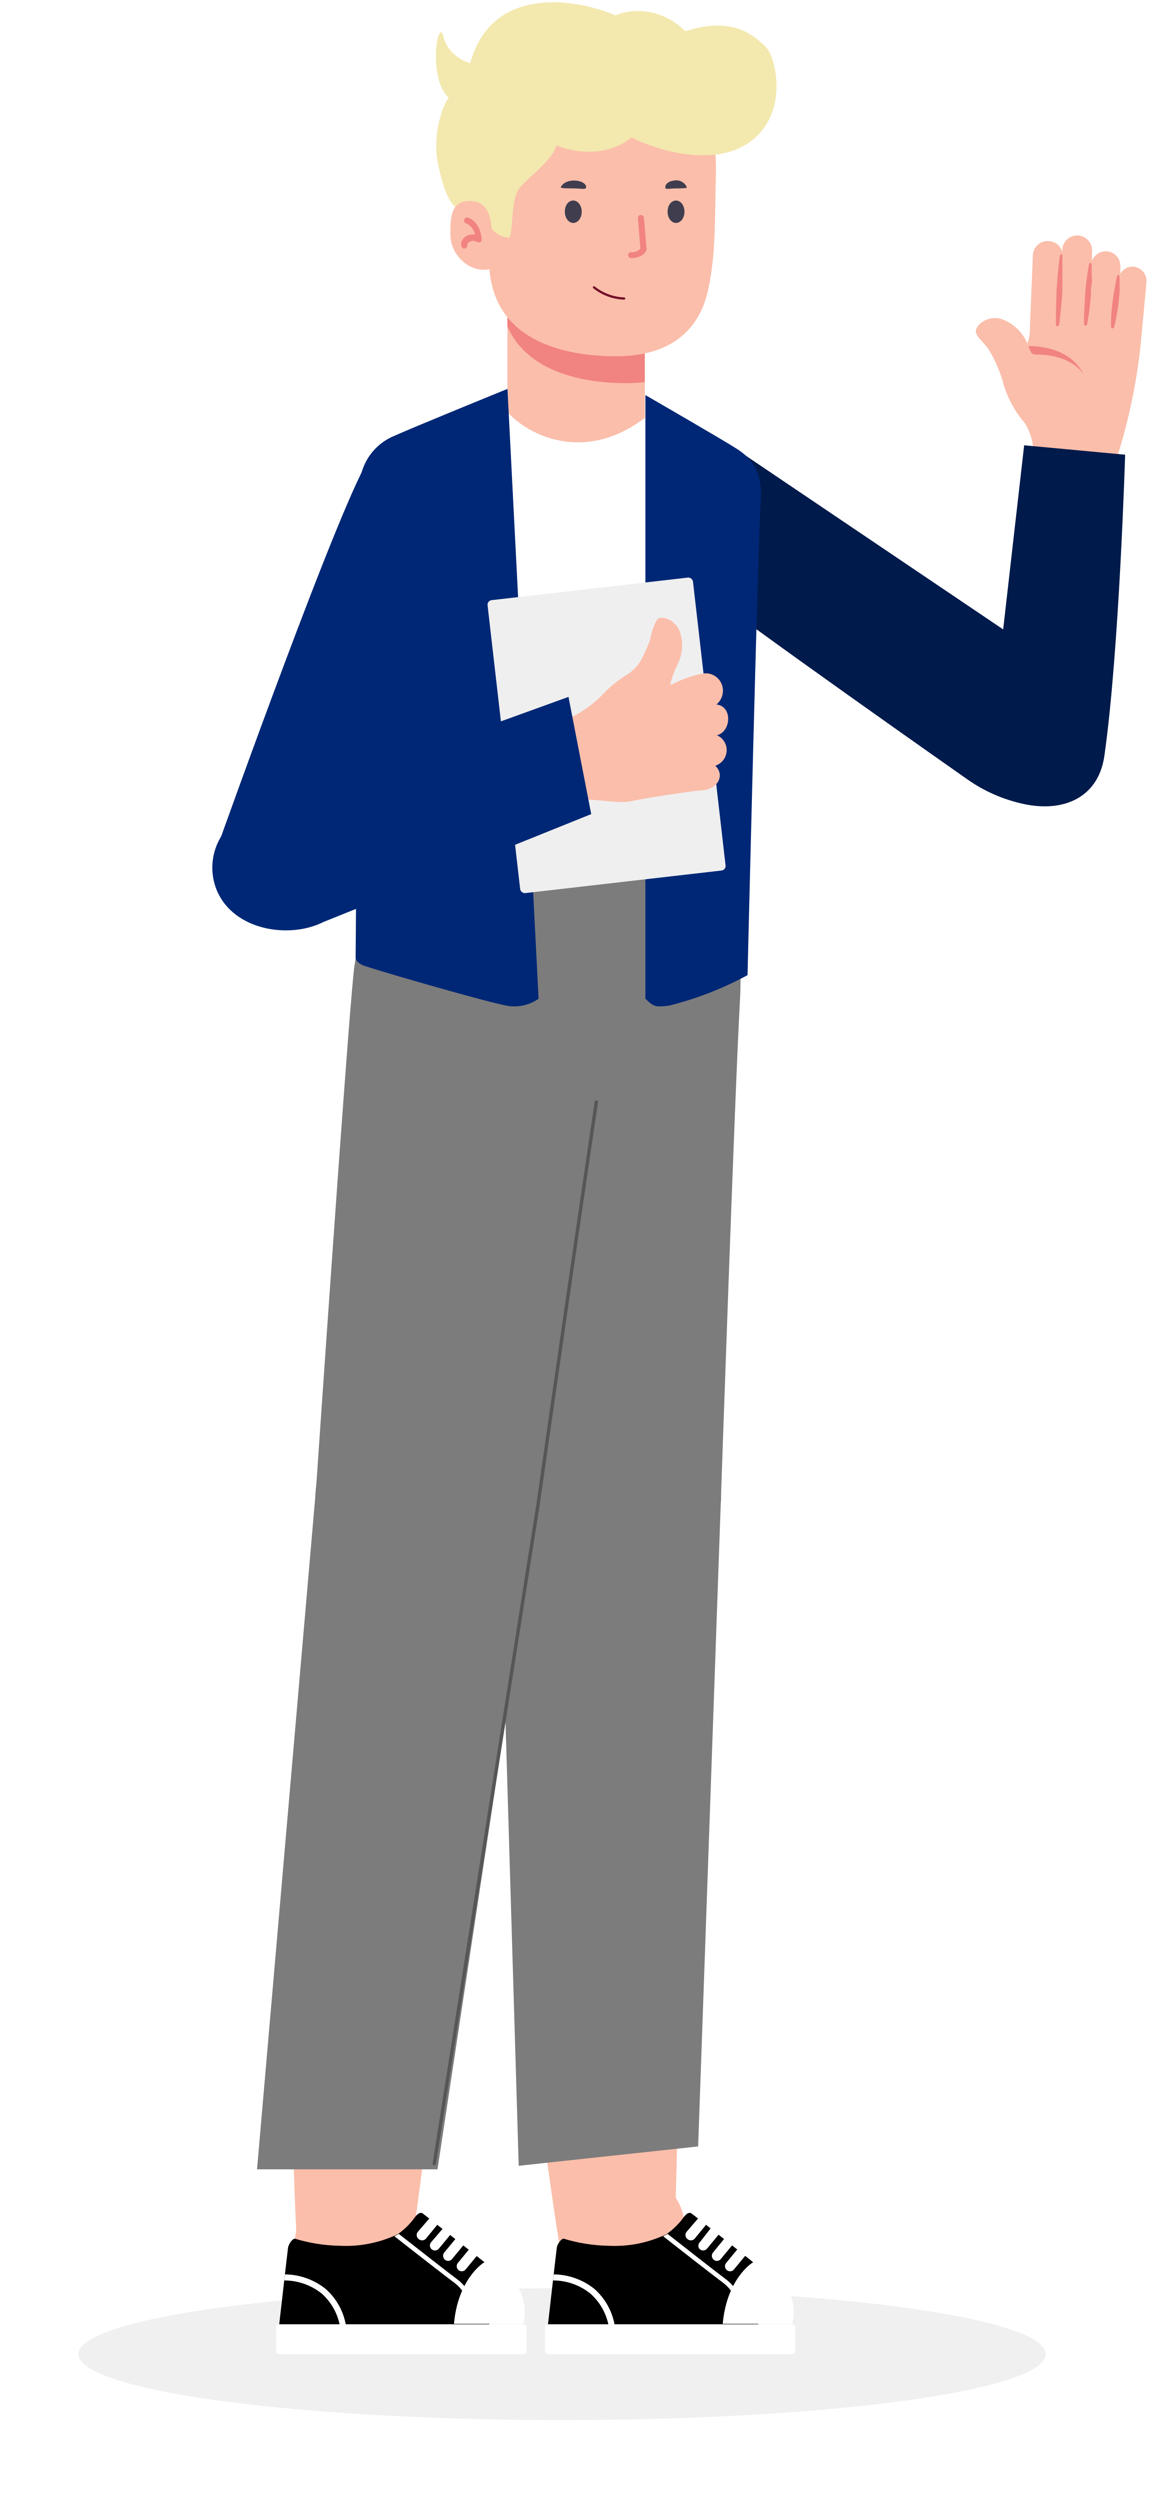 <svg width="253" height="550" viewBox="0 0 253 550" fill="none" xmlns="http://www.w3.org/2000/svg">
<g clip-path="url(#clip0_21_288)">
<path d="M141.993 64.567H111.726V99.5H141.993V64.567Z" fill="#FBBEAA"/>
<path d="M111.801 64.567H141.968V84.057C140.65 84.217 139.324 84.3 137.996 84.303C127.588 84.303 115.949 81.516 111.701 71.771L111.801 64.567Z" fill="#F18380"/>
<path d="M157.63 38.64C157.378 48.73 157.63 56.698 155.769 64.395C153.909 72.092 148.228 78.383 135.659 78.383C123.089 78.383 108.76 74.362 107.755 58.943C105.693 56.748 102.35 48.927 102.224 40.169C102.098 31.412 102.802 12.885 123.14 10.048C143.477 7.211 158.183 14.538 157.63 38.64Z" fill="#FBBEAA"/>
<path d="M146.996 46.583C146.996 47.94 147.826 49.05 148.857 49.05C149.887 49.05 150.717 47.94 150.717 46.583C150.717 45.226 149.887 44.116 148.857 44.116C147.826 44.116 146.996 45.128 146.996 46.583Z" fill="#403D4F"/>
<path d="M124.371 46.583C124.371 47.94 125.2 49.05 126.231 49.05C127.262 49.05 128.091 47.94 128.091 46.583C128.091 45.226 127.262 44.116 126.231 44.116C125.2 44.116 124.371 45.128 124.371 46.583Z" fill="#403D4F"/>
<path d="M128.921 41.452C128.745 41.674 127.413 41.452 126.407 41.452C125.402 41.452 123.466 41.452 123.466 41.23C123.466 41.008 124.422 39.478 126.935 39.75C128.745 39.947 129.399 41.057 128.921 41.452Z" fill="#403D4F"/>
<path d="M146.569 41.452C146.72 41.674 147.851 41.452 148.731 41.452C149.611 41.452 151.245 41.452 151.245 41.23C151.019 40.671 150.593 40.212 150.047 39.939C149.501 39.667 148.872 39.599 148.279 39.75C146.72 39.947 146.293 41.057 146.569 41.452Z" fill="#403D4F"/>
<path d="M139.153 56.797C140.912 56.797 142.32 55.662 142.37 54.848L141.792 47.891C141.773 47.719 141.686 47.56 141.55 47.45C141.414 47.339 141.239 47.285 141.063 47.299C140.977 47.305 140.893 47.328 140.816 47.366C140.74 47.404 140.671 47.457 140.615 47.521C140.559 47.585 140.516 47.66 140.49 47.74C140.463 47.821 140.453 47.905 140.46 47.99L141.013 54.7C140.759 54.97 140.446 55.181 140.098 55.318C139.75 55.455 139.376 55.513 139.002 55.489C138.914 55.483 138.825 55.493 138.742 55.521C138.658 55.549 138.581 55.593 138.516 55.65C138.45 55.708 138.397 55.778 138.359 55.856C138.322 55.935 138.301 56.02 138.298 56.106C138.297 56.281 138.365 56.45 138.486 56.578C138.607 56.706 138.774 56.784 138.951 56.797H139.153Z" fill="#F18380"/>
<path d="M111.907 52.307C109.15 51.981 107.379 49.84 106.879 47.373C106.379 44.906 104.811 46.139 101.852 46.139C98.892 46.139 97.379 40.428 96.448 36.084C95.237 30.433 97.04 23.819 98.816 21.482C94.08 17.394 96.448 3.377 97.632 8.049C98.579 11.787 101.973 13.5 103.551 13.889C108.287 -3.399 126.834 -0.323 135.516 3.377C142.619 0.573 148.736 4.545 150.907 6.881C161.561 3.377 166.297 8.049 168.665 10.385C171.032 12.722 173.992 26.155 163.929 31.995C155.879 36.668 144.001 32.774 139.068 30.243C133.385 34.916 125.65 33.358 122.493 31.995C122.02 34.799 116.591 38.809 114.421 41.34C112.25 43.871 113.164 52.455 111.907 52.307Z" fill="#F3E8AE"/>
<path d="M108.308 51.27C108.182 48.458 107.73 44.314 103.657 44.215C99.585 44.116 99.057 47.126 99.183 51.862C99.308 56.599 104.21 60.62 108.509 58.992L108.308 51.27Z" fill="#FBBEAA"/>
<path d="M102.325 54.675C102.501 54.645 102.658 54.548 102.762 54.404C102.865 54.261 102.907 54.084 102.878 53.91C102.878 53.771 102.918 53.635 102.994 53.517C103.069 53.399 103.177 53.305 103.305 53.244C103.562 53.076 103.864 52.986 104.172 52.986C104.481 52.986 104.783 53.076 105.04 53.244C105.151 53.305 105.277 53.337 105.404 53.337C105.532 53.337 105.657 53.305 105.769 53.244C105.871 53.178 105.953 53.085 106.006 52.977C106.06 52.868 106.082 52.748 106.07 52.627C105.718 48.656 103.129 47.916 103.029 47.891C102.943 47.865 102.852 47.857 102.763 47.866C102.674 47.876 102.588 47.904 102.51 47.948C102.432 47.992 102.364 48.051 102.311 48.122C102.257 48.193 102.219 48.274 102.199 48.36C102.153 48.523 102.174 48.698 102.259 48.846C102.344 48.994 102.485 49.103 102.652 49.149C103.154 49.372 103.591 49.715 103.925 50.145C104.259 50.576 104.477 51.081 104.562 51.616C103.873 51.506 103.167 51.646 102.576 52.011C102.232 52.209 101.954 52.501 101.775 52.851C101.597 53.202 101.525 53.595 101.571 53.984C101.566 54.081 101.583 54.176 101.62 54.265C101.658 54.355 101.714 54.434 101.786 54.5C101.857 54.566 101.943 54.615 102.036 54.646C102.129 54.676 102.227 54.686 102.325 54.675Z" fill="#F18380"/>
<path d="M137.419 65.678C134.992 65.586 132.662 64.719 130.782 63.211" stroke="#73102A" stroke-width="0.5" stroke-miterlimit="10" stroke-linecap="round"/>
</g>
<g opacity="0.3" filter="url(#filter0_f_21_288)">
<ellipse cx="106.5" cy="14.5" rx="106.5" ry="14.5" transform="matrix(1 0 0 -1 17.271 532.436)" fill="#CBCBCB"/>
</g>
<path d="M81.535 100.618C75.807 107.983 48.207 185.39 48.207 185.39C78.894 175.57 63.642 171.806 80.332 174.614C80.332 174.614 106.408 119.275 107.143 115.234C107.91 112.048 107.566 108.696 106.167 105.732C104.769 102.769 102.401 100.372 99.454 98.938C91.24 94.739 87.263 93.253 81.535 100.618Z" fill="#002776"/>
<path d="M227.508 100.052C227.621 97.568 226.957 95.111 225.606 93.023C223.527 90.612 221.969 87.797 221.031 84.754C220.309 81.93 219.156 79.234 217.613 76.761C216.51 75.245 214.856 74.005 214.856 72.847C214.856 71.69 217.061 69.457 220.204 70.091C221.549 70.51 222.786 71.222 223.825 72.175C224.864 73.128 225.679 74.299 226.212 75.604C226.513 74.808 226.69 73.972 226.736 73.123L227.425 56.227C227.435 55.789 227.534 55.358 227.714 54.958C227.894 54.559 228.152 54.199 228.473 53.901C228.794 53.603 229.172 53.373 229.583 53.223C229.995 53.073 230.433 53.008 230.87 53.03C231.567 53.059 232.237 53.307 232.786 53.737C233.334 54.167 233.735 54.758 233.93 55.428V54.656C234.036 53.835 234.449 53.084 235.085 52.554C235.722 52.025 236.535 51.755 237.362 51.801C238.189 51.846 238.968 52.203 239.543 52.799C240.118 53.395 240.447 54.186 240.462 55.014V57.357C240.738 56.635 241.265 56.036 241.945 55.669C242.626 55.303 243.416 55.193 244.171 55.36C244.926 55.527 245.596 55.959 246.058 56.579C246.521 57.199 246.746 57.964 246.691 58.735V60.224C246.988 59.702 247.43 59.279 247.964 59.005C248.497 58.73 249.099 58.618 249.696 58.68C250.513 58.784 251.257 59.201 251.772 59.844C252.286 60.488 252.53 61.306 252.452 62.125L251.101 76.375C250.217 84.409 248.555 92.338 246.14 100.052C246.111 101.339 245.812 102.607 245.264 103.773C244.716 104.938 243.93 105.976 242.956 106.82C241.983 107.664 240.843 108.294 239.612 108.671C238.38 109.048 237.083 109.164 235.804 109.009C234.647 109.048 233.495 108.837 232.426 108.392C231.357 107.946 230.397 107.275 229.61 106.426C228.823 105.576 228.228 104.567 227.865 103.467C227.502 102.368 227.381 101.203 227.508 100.052Z" fill="#FBBEAA"/>
<path d="M228.059 78.002C227.012 78.002 226.929 77.34 226.46 76.128C228.803 76.128 235.611 76.569 238.588 82.302C235.584 78.167 229.823 78.002 228.059 78.002ZM233.406 56.2C233.406 56.2 233.241 57.165 233.075 58.57C233.075 59.287 232.91 60.141 232.855 61.023C232.8 61.905 232.717 62.87 232.634 63.78C232.634 65.709 232.497 67.611 232.497 69.044C232.497 70.477 232.497 71.442 232.497 71.442C232.497 71.488 232.506 71.533 232.524 71.575C232.542 71.617 232.569 71.655 232.603 71.686C232.637 71.717 232.677 71.741 232.72 71.756C232.763 71.771 232.809 71.777 232.855 71.773C232.932 71.769 233.007 71.74 233.066 71.69C233.126 71.64 233.168 71.573 233.186 71.497C233.186 71.497 233.351 70.532 233.489 69.099C233.627 67.666 233.847 65.764 233.93 63.862C233.93 62.898 233.93 61.933 233.93 61.106C233.93 60.279 233.93 59.37 233.93 58.653C233.93 57.192 233.93 56.255 233.93 56.255C233.93 56.209 233.921 56.164 233.902 56.122C233.884 56.08 233.857 56.042 233.823 56.011C233.79 55.98 233.75 55.956 233.707 55.941C233.663 55.926 233.617 55.92 233.572 55.924C233.519 55.955 233.475 55.999 233.446 56.053C233.417 56.106 233.403 56.167 233.406 56.227V56.2ZM239.801 58.129C239.801 58.129 239.635 58.956 239.442 60.169C239.442 60.803 239.249 61.519 239.167 62.291C239.084 63.063 239.001 63.89 238.919 64.717C238.919 66.371 238.726 68.024 238.698 69.264C238.671 70.505 238.698 71.359 238.698 71.359C238.702 71.403 238.714 71.445 238.734 71.484C238.754 71.523 238.781 71.557 238.814 71.585C238.848 71.614 238.886 71.635 238.928 71.648C238.969 71.662 239.013 71.666 239.056 71.662C239.131 71.657 239.201 71.627 239.256 71.577C239.311 71.527 239.348 71.46 239.36 71.387C239.36 71.387 239.525 70.56 239.718 69.347C239.911 68.135 240.076 66.453 240.214 64.827C240.214 64 240.214 63.173 240.38 62.401C240.545 61.63 240.38 60.886 240.38 60.252C240.38 59.011 240.38 58.184 240.38 58.184C240.38 58.139 240.37 58.093 240.352 58.051C240.334 58.009 240.307 57.971 240.273 57.94C240.239 57.909 240.2 57.885 240.156 57.87C240.113 57.856 240.067 57.85 240.021 57.854C239.96 57.879 239.907 57.921 239.868 57.974C239.829 58.028 239.806 58.091 239.801 58.157V58.129ZM245.975 60.748C245.975 60.748 245.809 61.437 245.589 62.484C245.589 62.98 245.368 63.587 245.286 64.248C245.203 64.91 245.093 65.599 244.983 66.288C244.79 67.694 244.707 69.044 244.652 70.147C244.597 71.249 244.652 71.911 244.652 71.911C244.652 71.957 244.661 72.002 244.679 72.044C244.698 72.086 244.724 72.124 244.758 72.155C244.792 72.186 244.832 72.21 244.875 72.225C244.918 72.239 244.964 72.245 245.01 72.241C245.08 72.238 245.148 72.212 245.202 72.167C245.257 72.122 245.296 72.061 245.313 71.993C245.313 71.993 245.506 71.304 245.699 70.284C245.892 69.265 246.168 67.831 246.333 66.453C246.333 65.737 246.471 65.047 246.526 64.386C246.581 63.724 246.526 63.118 246.526 62.594C246.526 61.547 246.526 60.83 246.526 60.83C246.526 60.785 246.517 60.739 246.498 60.697C246.48 60.655 246.453 60.617 246.42 60.586C246.386 60.555 246.346 60.531 246.303 60.517C246.259 60.502 246.213 60.496 246.168 60.5C246.117 60.528 246.073 60.568 246.04 60.615C246.006 60.663 245.984 60.718 245.975 60.775V60.748Z" fill="#F18380"/>
<path d="M160.824 97.965L220.895 138.48C220.643 140.552 225.511 97.965 225.511 97.965L247.745 100.04C247.745 100.04 246.446 143.399 243.174 166.298C241.876 175.386 234.312 178.832 225.343 176.875C220.914 175.909 216.745 174.092 213.036 171.488C197.094 160.299 152.372 128.783 148.715 124.818C142.407 117.978 142.407 112.854 146.032 107.222C149.658 101.59 157.416 97.119 160.824 97.965Z" fill="#001A4B"/>
<path d="M109.807 328.514C109.727 335.006 112.229 341.264 116.763 345.911C121.296 350.558 127.49 353.213 133.982 353.294C140.474 353.374 146.732 350.872 151.379 346.338C156.026 341.804 158.681 335.61 158.762 329.119C158.762 329.119 161.859 238.764 162.917 220.457C163.974 202.149 159.19 187.468 138.591 185.353C117.236 183.162 105.854 199.858 105.854 215.37C105.854 230.882 109.807 328.514 109.807 328.514Z" fill="#7C7C7C"/>
<path d="M69.641 326.777C69.221 329.985 69.442 333.245 70.29 336.368C71.138 339.491 72.597 342.414 74.583 344.97C76.568 347.525 79.04 349.661 81.857 351.255C84.673 352.848 87.777 353.868 90.99 354.254C94.203 354.64 97.46 354.386 100.574 353.505C103.688 352.624 106.596 351.134 109.13 349.122C111.665 347.111 113.775 344.616 115.339 341.783C116.903 338.951 117.89 335.836 118.243 332.619C118.243 332.619 130.985 243.121 134.007 225.04C137.029 206.959 133.831 191.825 113.584 187.519C92.582 183.061 79.462 198.448 77.876 213.859C76.289 229.271 69.641 326.777 69.641 326.777Z" fill="#7C7C7C"/>
<path d="M149.998 434.985C149.998 434.985 148.79 486.332 148.487 494.012C148.185 501.693 143.325 503.783 135.493 504.463C127.662 505.143 124.363 498.923 123.255 493.987C122.147 489.052 115.448 438.712 115.448 438.712L149.998 434.985Z" fill="#FBBEAA"/>
<path d="M149.117 470.794L120.233 473.892C117.992 458.001 115.448 438.636 115.448 438.636L149.998 434.909C149.998 434.909 149.545 454.149 149.117 470.794Z" fill="#F18380"/>
<path d="M109.807 328.514C109.847 325.3 110.519 322.125 111.786 319.17C113.053 316.216 114.889 313.54 117.19 311.295C119.491 309.05 122.212 307.28 125.196 306.087C128.181 304.893 131.372 304.3 134.587 304.339C137.801 304.379 140.976 305.051 143.931 306.318C146.885 307.585 149.561 309.421 151.806 311.722C154.051 314.023 155.821 316.744 157.014 319.729C158.207 322.714 158.801 325.904 158.762 329.119L153.725 472.236L114.214 476.492L109.807 328.514Z" fill="#7C7C7C"/>
<path d="M98.299 436.949C98.299 436.949 91.6 487.868 90.492 495.448C89.384 503.028 84.322 504.64 76.44 504.463C68.558 504.287 65.964 497.765 65.385 492.754C64.806 487.742 63.547 436.949 63.547 436.949H98.299Z" fill="#FBBEAA"/>
<path d="M93.463 472.457H64.403C63.899 456.441 63.421 436.949 63.421 436.949H98.298C98.298 436.949 95.78 455.937 93.463 472.457Z" fill="#F18380"/>
<path d="M69.641 326.777C70.477 320.384 73.802 314.579 78.893 310.623C83.984 306.667 90.431 304.88 96.832 305.649C103.234 306.419 109.073 309.683 113.082 314.733C117.091 319.783 118.945 326.21 118.243 332.619L96.334 477.273H56.597L69.641 326.777Z" fill="#7C7C7C"/>
<path d="M118.218 332.619L95.629 476.014" stroke="#565656" stroke-width="0.75" stroke-miterlimit="10" stroke-linecap="round"/>
<path d="M118.243 332.619C118.243 332.619 130.985 243.121 134.007 225.04" stroke="#565656" stroke-width="0.75" stroke-miterlimit="10" stroke-linecap="round"/>
<path d="M79.085 478.424C81.941 478.22 84.773 479.071 87.043 480.816C89.313 482.562 90.863 485.08 91.399 487.893L104.544 501.366V509.751H62.414C62.414 509.751 64.529 494.642 65.134 491.242C65.738 487.843 67.778 478.424 79.085 478.424Z" fill="#FBBEAA"/>
<path d="M91.373 487.792C91.852 487.138 92.532 486.634 93.01 486.936C93.489 487.238 106.206 497.311 106.81 497.815C107.182 498.164 107.464 498.599 107.631 499.082C107.797 499.564 107.844 500.08 107.767 500.585V511.388H61.482C61.482 511.388 63.295 495.423 63.421 494.541C63.547 493.66 64.428 492.501 64.932 492.527C68.109 493.5 71.406 494.025 74.728 494.088C79.143 494.322 83.547 493.457 87.546 491.57C89.028 490.539 90.323 489.261 91.373 487.792Z" fill="black"/>
<path d="M100.162 502.322C97.921 500.66 89.863 494.364 86.841 491.997L87.546 491.645C87.641 491.604 87.727 491.544 87.798 491.469C91.021 493.987 98.601 499.93 100.767 501.541C102.597 502.944 103.851 504.969 104.292 507.233L103.31 507.384C102.895 505.376 101.779 503.582 100.162 502.322Z" fill="white"/>
<path d="M62.741 500.383C66.003 500.417 69.159 501.543 71.706 503.582C74.007 505.621 75.566 508.367 76.138 511.388H74.778C74.222 508.77 72.846 506.397 70.85 504.614C68.506 502.737 65.592 501.716 62.59 501.718L62.741 500.383Z" fill="white"/>
<path d="M115.246 511.363H61.482C61.107 511.363 60.802 511.668 60.802 512.043V517.256C60.802 517.631 61.107 517.936 61.482 517.936H115.246C115.622 517.936 115.926 517.631 115.926 517.256V512.043C115.926 511.668 115.622 511.363 115.246 511.363Z" fill="white"/>
<path d="M106.684 497.714C107.163 497.513 109.505 498.192 112.552 501.189C113.82 502.5 114.734 504.114 115.205 505.876C115.677 507.639 115.691 509.493 115.246 511.262H99.96C100.817 501.592 106.206 497.916 106.684 497.714Z" fill="white"/>
<path d="M100.817 497.865C100.628 498.096 100.538 498.393 100.567 498.69C100.595 498.987 100.739 499.261 100.968 499.452C101.081 499.545 101.21 499.614 101.349 499.657C101.489 499.7 101.635 499.714 101.78 499.7C101.925 499.686 102.066 499.644 102.195 499.575C102.323 499.507 102.437 499.413 102.529 499.301L105.048 496.254C105.236 496.023 105.326 495.726 105.298 495.429C105.27 495.132 105.126 494.859 104.897 494.667C104.786 494.571 104.656 494.499 104.517 494.454C104.377 494.41 104.23 494.394 104.084 494.408C103.938 494.422 103.796 494.466 103.667 494.536C103.539 494.607 103.426 494.703 103.335 494.818L100.817 497.865Z" fill="white"/>
<path d="M97.82 495.573C97.632 495.804 97.542 496.101 97.57 496.398C97.598 496.695 97.743 496.968 97.972 497.16C98.082 497.256 98.212 497.328 98.352 497.373C98.491 497.417 98.639 497.433 98.785 497.419C98.931 497.405 99.072 497.361 99.201 497.291C99.329 497.22 99.442 497.124 99.533 497.009L102.051 493.962C102.234 493.728 102.32 493.433 102.292 493.138C102.264 492.843 102.123 492.57 101.9 492.375C101.789 492.279 101.66 492.207 101.52 492.162C101.38 492.118 101.233 492.102 101.087 492.116C100.941 492.13 100.799 492.174 100.671 492.244C100.542 492.315 100.429 492.411 100.339 492.526L97.82 495.573Z" fill="white"/>
<path d="M94.924 493.307C94.734 493.531 94.641 493.821 94.664 494.114C94.688 494.407 94.827 494.678 95.05 494.869C95.281 495.057 95.578 495.147 95.875 495.119C96.172 495.091 96.445 494.947 96.637 494.718L99.155 491.67C99.261 491.567 99.345 491.444 99.402 491.308C99.46 491.171 99.49 491.025 99.49 490.877C99.49 490.729 99.46 490.583 99.402 490.447C99.345 490.311 99.261 490.187 99.155 490.084C98.921 489.901 98.627 489.815 98.332 489.843C98.037 489.871 97.763 490.012 97.569 490.235L94.924 493.307Z" fill="white"/>
<path d="M92.003 491.016C91.911 491.128 91.841 491.258 91.798 491.397C91.756 491.536 91.741 491.683 91.755 491.828C91.769 491.973 91.812 492.114 91.88 492.242C91.949 492.371 92.042 492.485 92.154 492.577C92.366 492.785 92.651 492.901 92.948 492.901C93.244 492.901 93.529 492.785 93.741 492.577L96.259 489.505C96.448 489.274 96.538 488.978 96.51 488.681C96.481 488.384 96.337 488.11 96.108 487.918C95.996 487.826 95.866 487.756 95.727 487.713C95.588 487.671 95.441 487.656 95.296 487.67C95.151 487.684 95.01 487.727 94.882 487.795C94.753 487.864 94.639 487.957 94.547 488.07L92.003 491.016Z" fill="white"/>
<path d="M138.263 478.424C141.119 478.22 143.951 479.071 146.221 480.816C148.491 482.562 150.041 485.08 150.577 487.893L163.697 501.366V509.751H121.592C121.592 509.751 123.682 494.642 124.312 491.242C124.941 487.843 126.956 478.424 138.263 478.424Z" fill="#FBBEAA"/>
<path d="M150.552 487.792C151.031 487.138 151.685 486.634 152.189 486.936C152.693 487.238 165.384 497.311 165.964 497.815C166.543 498.319 166.946 498.948 166.946 500.585V511.388H120.661C120.661 511.388 122.474 495.423 122.6 494.541C122.726 493.66 123.607 492.501 124.111 492.527C127.287 493.5 130.585 494.025 133.907 494.088C138.314 494.326 142.711 493.461 146.699 491.57C148.193 490.544 149.497 489.266 150.552 487.792Z" fill="black"/>
<path d="M159.34 502.322C157.099 500.66 149.041 494.364 146.019 491.997L146.699 491.645C146.802 491.604 146.896 491.545 146.976 491.469C150.199 493.987 157.779 499.93 159.945 501.541C161.776 502.944 163.03 504.969 163.47 507.233L162.488 507.384C162.061 505.381 160.947 503.591 159.34 502.322Z" fill="white"/>
<path d="M121.919 500.383C125.181 500.417 128.338 501.543 130.884 503.582C133.186 505.621 134.745 508.367 135.316 511.388H133.956C133.393 508.767 132.008 506.394 130.003 504.614C127.671 502.734 124.764 501.711 121.768 501.718L121.919 500.383Z" fill="white"/>
<path d="M174.425 511.363H120.66C120.285 511.363 119.98 511.668 119.98 512.043V517.256C119.98 517.631 120.285 517.936 120.66 517.936H174.425C174.8 517.936 175.105 517.631 175.105 517.256V512.043C175.105 511.668 174.8 511.363 174.425 511.363Z" fill="white"/>
<path d="M165.863 497.714C166.341 497.513 168.683 498.192 171.73 501.189C172.999 502.5 173.912 504.114 174.384 505.876C174.855 507.639 174.869 509.493 174.425 511.262H159.139C159.995 501.592 165.384 497.916 165.863 497.714Z" fill="white"/>
<path d="M159.894 497.865C159.705 498.096 159.615 498.393 159.644 498.69C159.672 498.987 159.816 499.261 160.045 499.452C160.158 499.545 160.287 499.614 160.427 499.657C160.566 499.7 160.712 499.714 160.857 499.7C161.002 499.686 161.143 499.644 161.272 499.575C161.4 499.507 161.514 499.413 161.607 499.301L164.125 496.254C164.308 496.02 164.394 495.726 164.366 495.43C164.337 495.135 164.197 494.862 163.974 494.667C163.863 494.571 163.734 494.499 163.594 494.454C163.454 494.41 163.307 494.394 163.161 494.408C163.015 494.422 162.873 494.466 162.745 494.536C162.616 494.607 162.503 494.703 162.412 494.818L159.894 497.865Z" fill="white"/>
<path d="M156.999 495.574C156.81 495.805 156.72 496.101 156.748 496.398C156.777 496.695 156.921 496.969 157.15 497.16C157.261 497.256 157.39 497.329 157.53 497.373C157.67 497.418 157.817 497.433 157.963 497.419C158.109 497.405 158.25 497.361 158.379 497.291C158.508 497.22 158.621 497.124 158.711 497.009L161.229 493.962C161.412 493.728 161.498 493.434 161.47 493.139C161.442 492.843 161.302 492.57 161.078 492.375C160.847 492.187 160.551 492.097 160.254 492.125C159.957 492.153 159.683 492.298 159.492 492.527L156.999 495.574Z" fill="white"/>
<path d="M154.102 493.307C153.997 493.408 153.913 493.529 153.856 493.664C153.799 493.798 153.77 493.942 153.77 494.088C153.77 494.234 153.799 494.378 153.856 494.512C153.913 494.646 153.997 494.767 154.102 494.868C154.333 495.057 154.629 495.147 154.926 495.119C155.223 495.091 155.497 494.946 155.688 494.717L158.207 491.67C158.395 491.439 158.485 491.143 158.457 490.846C158.429 490.549 158.285 490.275 158.056 490.084C157.943 489.991 157.814 489.921 157.674 489.879C157.535 489.836 157.389 489.821 157.244 489.835C157.099 489.85 156.958 489.892 156.829 489.961C156.701 490.029 156.587 490.122 156.494 490.235L154.102 493.307Z" fill="white"/>
<path d="M151.182 491.016C151.089 491.128 151.02 491.258 150.977 491.397C150.935 491.536 150.92 491.683 150.934 491.828C150.948 491.973 150.99 492.114 151.059 492.242C151.128 492.371 151.221 492.485 151.333 492.577C151.545 492.785 151.83 492.901 152.127 492.901C152.423 492.901 152.708 492.785 152.92 492.577L155.438 489.505C155.627 489.274 155.717 488.978 155.688 488.681C155.66 488.384 155.516 488.11 155.287 487.918C155.175 487.826 155.045 487.756 154.906 487.713C154.766 487.671 154.62 487.656 154.475 487.67C154.33 487.684 154.189 487.727 154.06 487.795C153.932 487.864 153.818 487.957 153.726 488.07L151.182 491.016Z" fill="white"/>
<path d="M162.176 200.872C162.176 200.872 162.176 226.986 162.176 228.421C162.176 229.857 149.585 242.171 132.864 242.171C107.153 242.171 76.38 232.778 76.833 226.658C77.135 222.629 79.508 200.872 79.508 200.872H162.176Z" fill="#7C7C7C"/>
<path d="M143.476 90.724C129.374 102.812 115.356 95.761 110.739 89.465L90.593 98.279L95.63 191.454L162.363 193.972L159.845 104.575L143.476 90.724Z" fill="white"/>
<path d="M162.258 98.757C159.563 96.995 142.112 86.922 142.112 86.922V219.733C144.046 221.618 144.442 221.574 147.22 221.259L147.35 221.244C153.356 219.737 159.15 217.487 164.6 214.546C164.6 214.546 166.916 117.946 167.496 110.593C168.075 103.24 164.952 100.52 162.258 98.757Z" fill="#002776"/>
<path d="M115.182 221.212C116.406 220.953 117.565 220.45 118.592 219.733L111.742 85.562C111.742 85.562 91.974 93.595 86.711 95.937C84.523 96.86 82.647 98.393 81.307 100.354C79.968 102.314 79.221 104.619 79.156 106.992C78.829 111.424 78.375 209.66 78.3 210.517C78.224 211.373 78.954 211.851 79.735 212.305C80.516 212.758 105.195 219.96 111.465 221.244C112.693 221.483 113.957 221.472 115.182 221.212Z" fill="#002776"/>
<g filter="url(#filter1_d_21_288)">
<rect x="105.243" y="132.155" width="45.526" height="64.874" rx="1" transform="rotate(-6.555 105.243 132.155)" fill="#EFEFEF"/>
</g>
<path d="M124.417 158.444C127.643 157.081 130.56 155.061 132.983 152.512C134.482 150.939 136.183 149.573 138.039 148.451C139.128 147.77 140.067 146.872 140.799 145.813C141.765 144.17 142.565 142.435 143.186 140.634C143.416 139.084 143.943 137.59 144.739 136.236C145.495 135.543 148.164 135.913 149.549 138.606C150.027 139.805 150.243 141.097 150.184 142.393C150.124 143.69 149.791 144.962 149.205 146.125C148.516 147.519 147.976 148.982 147.594 150.489L147.846 150.639C149.957 149.519 152.213 148.706 154.545 148.226C155.391 148.036 156.272 148.139 157.046 148.516C157.82 148.893 158.443 149.523 158.813 150.304C159.184 151.086 159.281 151.973 159.088 152.823C158.895 153.673 158.425 154.437 157.752 154.991C161.391 155.409 160.978 161.022 157.854 161.764C158.523 162.045 159.088 162.527 159.472 163.144C159.856 163.762 160.041 164.486 160.001 165.218C159.962 165.95 159.701 166.654 159.252 167.237C158.804 167.819 158.19 168.251 157.494 168.474C159.713 170.52 158.091 173.892 154.062 173.907C150.788 174.24 142.033 175.61 138.987 176.266C135.941 176.922 129.818 175.471 127.851 176.08C124.924 177.153 121.523 177.17 118.93 169.466C116.336 161.763 121.404 159.439 124.417 158.444Z" fill="#FBBEAA"/>
<path d="M130.18 179.111L71.209 202.853C63.673 206.643 51.429 204.699 47.738 195.885C47.062 194.241 46.727 192.477 46.753 190.701C46.779 188.924 47.166 187.171 47.89 185.548C48.614 183.925 49.661 182.466 50.965 181.26C52.27 180.054 53.807 179.125 55.481 178.53L125.176 153.323L130.18 179.111Z" fill="#002776"/>
<defs>
<filter id="filter0_f_21_288" x="0.271" y="486.436" width="247" height="63" filterUnits="userSpaceOnUse" color-interpolation-filters="sRGB">
<feFlood flood-opacity="0" result="BackgroundImageFix"/>
<feBlend mode="normal" in="SourceGraphic" in2="BackgroundImageFix" result="shape"/>
<feGaussianBlur stdDeviation="8.5" result="effect1_foregroundBlur_21_288"/>
</filter>
<filter id="filter1_d_21_288" x="105.35" y="127.066" width="54.419" height="69.432" filterUnits="userSpaceOnUse" color-interpolation-filters="sRGB">
<feFlood flood-opacity="0" result="BackgroundImageFix"/>
<feColorMatrix in="SourceAlpha" type="matrix" values="0 0 0 0 0 0 0 0 0 0 0 0 0 0 0 0 0 0 127 0" result="hardAlpha"/>
<feOffset dx="2"/>
<feComposite in2="hardAlpha" operator="out"/>
<feColorMatrix type="matrix" values="0 0 0 0 0.604 0 0 0 0 0.6 0 0 0 0 0.631 0 0 0 1 0"/>
<feBlend mode="normal" in2="BackgroundImageFix" result="effect1_dropShadow_21_288"/>
<feBlend mode="normal" in="SourceGraphic" in2="effect1_dropShadow_21_288" result="shape"/>
</filter>
<clipPath id="clip0_21_288">
<rect width="75" height="99" fill="white" transform="translate(95.983 0.5)"/>
</clipPath>
</defs>
</svg>

